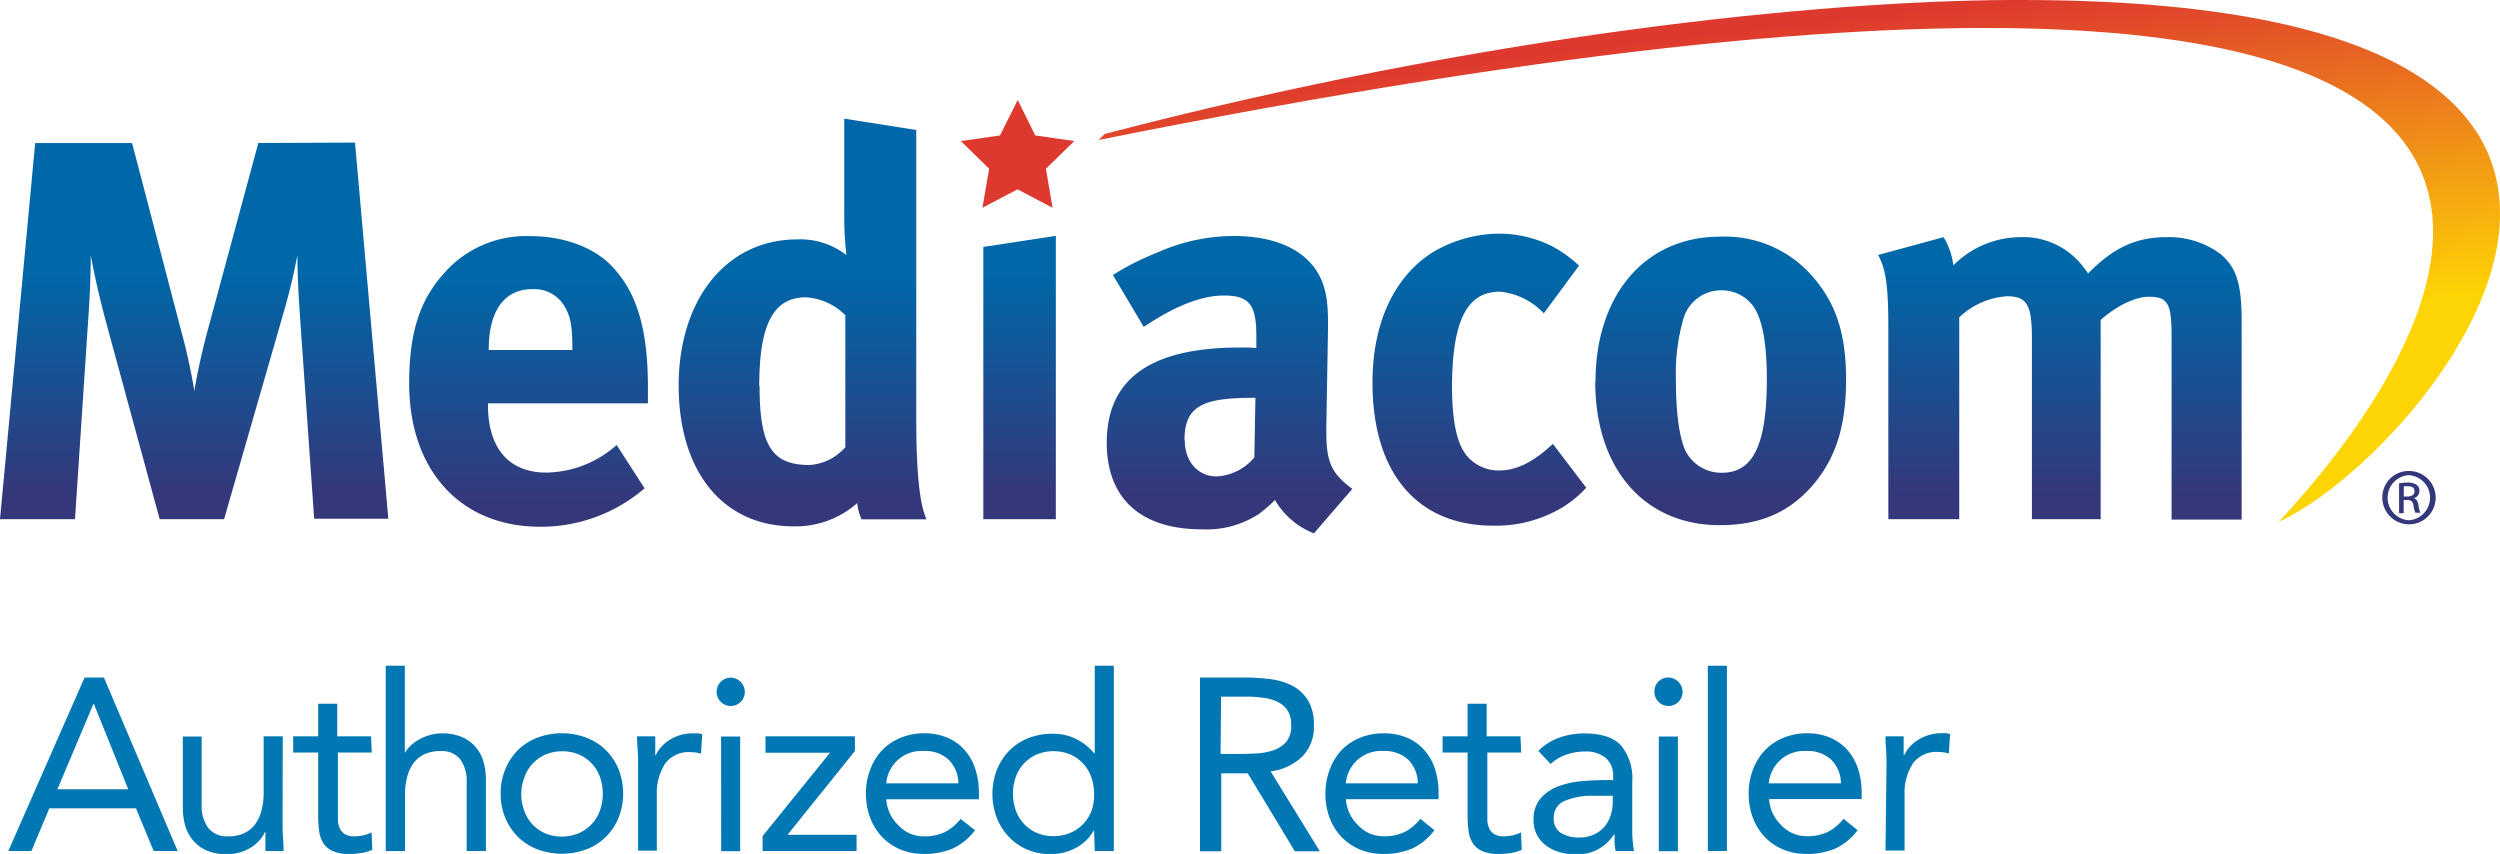 <svg xmlns="http://www.w3.org/2000/svg" xmlns:xlink="http://www.w3.org/1999/xlink" viewBox="0 0 300 102.47">
  <defs>
    <linearGradient id="linear-gradient" x1="-743.36" y1="133.66" x2="-743.36" y2="134.09" gradientTransform="translate(46564.19 -8066.93) scale(62.61 60.6)" gradientUnits="userSpaceOnUse">
      <stop offset="0" stop-color="#0067a8"/>
      <stop offset="1" stop-color="#34387b"/>
    </linearGradient>
    <linearGradient id="linear-gradient-2" x1="-736.22" y1="135.26" x2="-736.22" y2="135.82" gradientTransform="translate(28375.69 -6300.29) scale(38.46 46.83)" xlink:href="#linear-gradient"/>
    <linearGradient id="linear-gradient-3" x1="-737.21" y1="133.22" x2="-737.21" y2="133.62" gradientTransform="translate(29538.61 -8713.76) scale(39.94 65.66)" xlink:href="#linear-gradient"/>
    <linearGradient id="linear-gradient-4" x1="-694.23" y1="135.46" x2="-694.23" y2="136.03" gradientTransform="translate(8233.52 -6156.22) scale(11.68 45.69)" xlink:href="#linear-gradient"/>
    <linearGradient id="linear-gradient-5" x1="-737.45" y1="135.08" x2="-737.45" y2="135.63" gradientTransform="translate(29277.91 -6433.32) scale(39.5 47.87)" xlink:href="#linear-gradient"/>
    <linearGradient id="linear-gradient-6" x1="-735.13" y1="135.24" x2="-735.13" y2="135.79" gradientTransform="translate(25497.29 -6322.73) scale(34.44 47)" xlink:href="#linear-gradient"/>
    <linearGradient id="linear-gradient-7" x1="-738.34" y1="135.32" x2="-738.34" y2="135.88" gradientTransform="translate(30016.01 -6256.02) scale(40.37 46.48)" xlink:href="#linear-gradient"/>
    <linearGradient id="linear-gradient-8" x1="-743.85" y1="135.5" x2="-743.85" y2="136.08" gradientTransform="translate(43836.02 -6122.9) scale(58.6 45.43)" xlink:href="#linear-gradient"/>
    <linearGradient id="New_Gradient_Swatch_copy" data-name="New Gradient Swatch copy" x1="-752.44" y1="131.43" x2="-752.06" y2="132.64" gradientTransform="translate(170089.17 -11075.29) scale(225.81 84.08)" gradientUnits="userSpaceOnUse">
      <stop offset="0" stop-color="#de392e"/>
      <stop offset="0.28" stop-color="#de392e"/>
      <stop offset="0.66" stop-color="#fed504"/>
    </linearGradient>
  </defs>
  <title>Asset 17</title>
  <g id="Layer_2" data-name="Layer 2">
    <g id="Layer_1-2" data-name="Layer 1">
      <g>
        <g id="Page-1">
          <g id="mediacom-communications">
            <g id="g10">
              <path id="path64" d="M31,17.16,24.94,39.57c-.71,2.66-1.23,5-1.62,7.34h0a70.38,70.38,0,0,0-1.56-7.14h0l-5.91-22.6H4.22L0,62.3H9l1.56-23.58c.2-2.79.33-5.46.33-8.12h0c.45,2.6,1.23,5.78,1.82,8h0L19.16,62.3h7.73L34,37.62c.78-2.73,1.17-4.35,1.69-7h0c0,2.4.13,4.68.32,7.53h0l1.69,24.1h8.9l-4-45.14Z" style="fill: url(#linear-gradient)"/>
              <path id="path84" d="M53.26,32.82C50.34,36.06,49.1,40,49.1,46h0c0,10.46,6.17,17.21,15.72,17.21h0A19.08,19.08,0,0,0,77.35,58.6h0L74,53.4a13,13,0,0,1-8.44,3.31h0c-4.48,0-7-2.92-7-8.05h0V48.4H77.75v-2c0-6.95-1.36-11.43-4.42-14.55h0c-2.14-2.21-5.78-3.51-9.61-3.51h0a13.07,13.07,0,0,0-10.46,4.48Zm5.39,9.09c0-4.61,1.88-7.21,5.2-7.21h0a4.21,4.21,0,0,1,3.83,1.95h0c.78,1.23,1,2.53,1,5h0V42H58.65v-.13Z" style="fill: url(#linear-gradient-2)"/>
              <path id="path104" d="M101.31,25.67a40.6,40.6,0,0,0,.26,4.94h0a9,9,0,0,0-5.91-1.88h0c-8.44,0-14.22,7.14-14.22,17.54h0c0,10.33,5.33,16.89,13.77,16.89h0a11.15,11.15,0,0,0,7.66-2.79h0a5.93,5.93,0,0,0,.52,1.95h7.79c-.58-1.3-1.23-4-1.23-12.15h0V15.6l-8.64-1.36V25.67ZM91.11,46.33c0-7.4,1.69-10.65,5.59-10.65h0a7.25,7.25,0,0,1,4.74,2.15h0V53.66a6.22,6.22,0,0,1-4.29,2.14h0c-4.55,0-6-2.34-6-9.48Z" style="fill: url(#linear-gradient-3)"/>
              <path id="path124" d="M118,29.63V62.3h8.7v-34L118,29.63Z" style="fill: url(#linear-gradient-4)"/>
              <path id="path14" d="M128.93,16.93l-4.7-.68L122.13,12,120,16.25l-4.7.68,3.4,3.32-.81,4.68,4.21-2.21,4.21,2.21-.8-4.68,3.4-3.32Z" style="fill: #de392e"/>
              <path id="path144" d="M138.94,30.28A32.1,32.1,0,0,0,133.55,33h0l3.7,6.23c3.57-2.4,6.82-3.77,9.61-3.77h0c3.18,0,3.9,1.24,3.9,4.94h0v1.36c-.72-.06-1.3-.06-1.95-.06h0c-10.59,0-16,3.64-16,11.43h0c0,6.62,4,10.39,11.43,10.39h0A11.5,11.5,0,0,0,151,61.72h0A16.05,16.05,0,0,0,153,60h0a9.3,9.3,0,0,0,4.67,4h0l4.61-5.33c-2.53-1.88-3.12-3.25-3.12-6.82h0v-.58l.19-11.17c.06-3.57-.13-4.61-.58-6h0c-1.3-3.7-5.13-5.78-10.72-5.78h0a22.54,22.54,0,0,0-9.09,1.95m3.18,22.54c0-4,2.08-5.07,8.12-5.07h.39l-.13,7.15A6.3,6.3,0,0,1,146,57.17h0c-2.21,0-3.83-1.75-3.83-4.35" style="fill: url(#linear-gradient-5)"/>
              <path id="path164" d="M171.52,30.54c-3.9,2.66-6.82,7.73-6.82,15.39h0c0,10.78,5.32,17.15,14.48,17.15h0A15.54,15.54,0,0,0,187.3,61h0a13.73,13.73,0,0,0,3.05-2.47h0l-4-5.26-.52.46c-2.14,1.88-4,2.73-6,2.73h0a5,5,0,0,1-3.9-1.88h0c-1.1-1.43-1.69-4-1.69-8.38h0C174.31,38.4,176.06,35,180,35h0a8.38,8.38,0,0,1,5.26,2.6h0l4.22-5.72a14.61,14.61,0,0,0-3.25-2.34h0a14.17,14.17,0,0,0-6.43-1.5h0a15.75,15.75,0,0,0-8.25,2.47" style="fill: url(#linear-gradient-6)"/>
              <path id="path184" d="M191.43,45.81c0,10.46,5.91,17.21,14.94,17.21h0c5.13,0,8.44-1.75,11-4.61h0c2.86-3.25,4.16-7.14,4.16-12.86h0c0-5.39-1.17-9-3.83-12.15h0a13.93,13.93,0,0,0-11.3-5h0c-9,0-14.94,7-14.94,17.41M202.21,54c-.72-1.69-1.1-4.54-1.1-8.38h0a23.7,23.7,0,0,1,.91-7.4h0a4.7,4.7,0,0,1,4.48-3.38h0a4.66,4.66,0,0,1,3.77,1.75h0c1.17,1.49,1.75,4.42,1.75,8.9h0c0,7.86-1.62,11.24-5.39,11.24h0A4.81,4.81,0,0,1,202.21,54" style="fill: url(#linear-gradient-7)"/>
              <path id="path204" d="M250.57,32.82a10.93,10.93,0,0,0-1.3-1.63h0a9,9,0,0,0-6.75-2.73h0a11.46,11.46,0,0,0-8.12,3.38h0a8.49,8.49,0,0,0-1.17-3.38h0l-7.86,2.14c.91,1.62,1.23,3.7,1.23,8.51h0V62.3h8.51V38.08a9.22,9.22,0,0,1,5.72-2.53h0c2.4,0,3,1,3,5.13h0V62.3h8.25V38.4c1.88-1.69,4.16-2.79,5.78-2.79h0c2.27,0,2.73.78,2.73,4.74h0v22H269V38.66c0-4.55-.59-6.49-2.47-8.12h0A10.29,10.29,0,0,0,260,28.46h0c-3.64,0-6.37,1.23-9.42,4.35" style="fill: url(#linear-gradient-8)"/>
              <path id="path216" d="M288.46,59.58h.41c.47,0,.87-.17.87-.61s-.23-.62-.87-.62a3,3,0,0,0-.41,0v1.21Zm0,2h-.57V58a6.33,6.33,0,0,1,1-.09,1.88,1.88,0,0,1,1.11.27.85.85,0,0,1,.33.74.89.89,0,0,1-.7.87v0c.31.06.53.34.59.86a3,3,0,0,0,.23.88h-.6a2.64,2.64,0,0,1-.24-.91.67.67,0,0,0-.77-.62h-.4v1.53Zm.6-4.56a2.71,2.71,0,0,0,0,5.41,2.71,2.71,0,0,0,0-5.41Zm0-.5a3.2,3.2,0,1,1-3.18,3.2,3.15,3.15,0,0,1,3.18-3.2Z" style="fill: #34387b"/>
              <path id="path44" d="M241.19,0c-23.17.12-63,4.16-108.61,16.07h0l-.76.73C359.4-28.86,279.65,55.9,273.43,62.63h0C291.24,54.52,336.36,0,242.47,0h-1.28" style="fill: url(#New_Gradient_Swatch_copy)"/>
            </g>
          </g>
        </g>
        <g>
          <path d="M10.15,81.3h2.32l8.85,20.82H18.44L16.32,97H5.92l-2.15,5.12H1Zm1.12,3.18h-.06L6.89,94.71h8.5Z" style="fill: #0178b3"/>
          <path d="M33.91,98.86q0,.94.06,1.76t.06,1.5H31.85q0-.56,0-1.12t0-1.15h-.06a4,4,0,0,1-.66,1,4.78,4.78,0,0,1-1,.84,5.42,5.42,0,0,1-1.32.59,5.51,5.51,0,0,1-1.59.22,6,6,0,0,1-2.34-.41,4.38,4.38,0,0,1-1.63-1.15,4.64,4.64,0,0,1-1-1.78,8,8,0,0,1-.31-2.28v-8.5H24.2v8.26A4.4,4.4,0,0,0,25,99.36a2.81,2.81,0,0,0,2.38,1,4.47,4.47,0,0,0,1.93-.38,3.42,3.42,0,0,0,1.32-1.09,4.89,4.89,0,0,0,.76-1.68,8.61,8.61,0,0,0,.25-2.15v-6.7h2.29Z" style="fill: #0178b3"/>
          <path d="M44.61,90.3H40.55v6.88q0,.68,0,1.25a2.58,2.58,0,0,0,.24,1,1.57,1.57,0,0,0,.62.68,2.28,2.28,0,0,0,1.18.25,4.73,4.73,0,0,0,1-.12,4.29,4.29,0,0,0,1-.35l.09,2.09a5.26,5.26,0,0,1-1.31.38,8.54,8.54,0,0,1-1.37.12,5,5,0,0,1-2-.32,2.67,2.67,0,0,1-1.15-.91,3.39,3.39,0,0,1-.54-1.46,12.82,12.82,0,0,1-.13-1.93V90.3h-3V88.36h3V84.45h2.29v3.91h4.06Z" style="fill: #0178b3"/>
          <path d="M46.29,79.89h2.29V90.27h.06a3.65,3.65,0,0,1,.65-.81,4.84,4.84,0,0,1,1-.72,6,6,0,0,1,1.28-.53A5.34,5.34,0,0,1,53,88a6,6,0,0,1,2.34.41A4.39,4.39,0,0,1,57,89.56a4.65,4.65,0,0,1,1,1.78,8,8,0,0,1,.31,2.28v8.5H56V93.86a4.4,4.4,0,0,0-.76-2.73,2.81,2.81,0,0,0-2.38-1,4.47,4.47,0,0,0-1.93.38,3.41,3.41,0,0,0-1.32,1.09,4.87,4.87,0,0,0-.76,1.68,8.59,8.59,0,0,0-.25,2.15v6.7H46.29Z" style="fill: #0178b3"/>
          <path d="M60.08,95.24a7.49,7.49,0,0,1,.56-2.94A7,7,0,0,1,62.16,90a6.79,6.79,0,0,1,2.32-1.48,8.43,8.43,0,0,1,5.88,0A6.8,6.8,0,0,1,72.69,90a7,7,0,0,1,1.53,2.28,8,8,0,0,1,0,5.88,7,7,0,0,1-1.53,2.28,6.8,6.8,0,0,1-2.32,1.48,8.43,8.43,0,0,1-5.88,0,6.79,6.79,0,0,1-2.32-1.48,7,7,0,0,1-1.53-2.28A7.49,7.49,0,0,1,60.08,95.24Zm2.47,0a5.83,5.83,0,0,0,.34,2A4.65,4.65,0,0,0,65.41,100a5.31,5.31,0,0,0,4,0A4.65,4.65,0,0,0,72,97.25a6.17,6.17,0,0,0,0-4,4.65,4.65,0,0,0-2.53-2.71,5.31,5.31,0,0,0-4,0,4.65,4.65,0,0,0-2.53,2.71A5.83,5.83,0,0,0,62.55,95.24Z" style="fill: #0178b3"/>
          <path d="M76.57,91.62q0-.94-.06-1.76t-.06-1.5h2.18q0,.56,0,1.12t0,1.15h.06a4,4,0,0,1,.66-1,4.78,4.78,0,0,1,1-.84,5.42,5.42,0,0,1,1.32-.59A5.49,5.49,0,0,1,83.33,88l.47,0a2.08,2.08,0,0,1,.47.12l-.15,2.32a4.28,4.28,0,0,0-1.23-.18,3.48,3.48,0,0,0-3.07,1.37,6.45,6.45,0,0,0-1,3.75v6.7H76.57Z" style="fill: #0178b3"/>
          <path d="M86,83a1.64,1.64,0,0,1,.49-1.18,1.67,1.67,0,0,1,2.38,0A1.69,1.69,0,1,1,86,83Zm.53,5.38h2.29v13.76H86.54Z" style="fill: #0178b3"/>
          <path d="M91.51,100.33l8.09-10H91.86V88.36h10.73v1.76l-8.09,10.06h8.29v1.94H91.51Z" style="fill: #0178b3"/>
          <path d="M117,99.62a7,7,0,0,1-2.71,2.22,8.58,8.58,0,0,1-3.41.63,7.11,7.11,0,0,1-2.91-.57,6.56,6.56,0,0,1-2.19-1.54,6.76,6.76,0,0,1-1.38-2.29,8.14,8.14,0,0,1-.49-2.82,7.89,7.89,0,0,1,.53-2.93A6.78,6.78,0,0,1,105.88,90a6.6,6.6,0,0,1,2.23-1.48,7.38,7.38,0,0,1,2.82-.53,7,7,0,0,1,2.65.49,5.73,5.73,0,0,1,2.07,1.41A6.35,6.35,0,0,1,117,92.17a9.15,9.15,0,0,1,.47,3v.74H106.35a4.82,4.82,0,0,0,.43,1.69,4.9,4.9,0,0,0,1,1.41,4.41,4.41,0,0,0,1.38,1,4.23,4.23,0,0,0,1.73.35,5.49,5.49,0,0,0,2.53-.53,5.75,5.75,0,0,0,1.85-1.56ZM115,94a4,4,0,0,0-1.15-2.82,4.12,4.12,0,0,0-3-1.06,4.24,4.24,0,0,0-4.5,3.88Z" style="fill: #0178b3"/>
          <path d="M131.29,99.68h-.06a5.25,5.25,0,0,1-2,2,6.37,6.37,0,0,1-3.25.81,6.77,6.77,0,0,1-2.71-.54,6.6,6.6,0,0,1-2.19-1.51,7.1,7.1,0,0,1-1.46-2.29,8.11,8.11,0,0,1,0-5.76,7,7,0,0,1,1.47-2.29,6.58,6.58,0,0,1,2.28-1.51,7.78,7.78,0,0,1,3-.54,6.12,6.12,0,0,1,2.75.62,6.77,6.77,0,0,1,2.19,1.73h.06V79.89h2.29v22.23h-2.29Zm0-4.44a5.84,5.84,0,0,0-.34-2,4.65,4.65,0,0,0-2.53-2.71,5.31,5.31,0,0,0-4,0,4.65,4.65,0,0,0-2.53,2.71,6.17,6.17,0,0,0,0,4,4.65,4.65,0,0,0,2.53,2.71,5.31,5.31,0,0,0,4,0A4.65,4.65,0,0,0,131,97.25,5.84,5.84,0,0,0,131.29,95.24Z" style="fill: #0178b3"/>
          <path d="M144,81.3h5.32a25.26,25.26,0,0,1,3,.18,8,8,0,0,1,2.66.76A4.82,4.82,0,0,1,156.93,84a5.59,5.59,0,0,1,.74,3.07,5.07,5.07,0,0,1-1.38,3.7,6.6,6.6,0,0,1-3.82,1.79l5.91,9.59h-3l-5.65-9.35h-3.18v9.35H144Zm2.47,9.17h2.21q1,0,2.13-.06a7.29,7.29,0,0,0,2-.38,3.53,3.53,0,0,0,1.53-1,2.93,2.93,0,0,0,.6-2,3.24,3.24,0,0,0-.44-1.79,3,3,0,0,0-1.16-1,5,5,0,0,0-1.62-.48A13.94,13.94,0,0,0,150,83.6h-3.47Z" style="fill: #0178b3"/>
          <path d="M172.13,99.62a7,7,0,0,1-2.71,2.22,8.57,8.57,0,0,1-3.41.63,7.11,7.11,0,0,1-2.91-.57,6.56,6.56,0,0,1-2.19-1.54,6.76,6.76,0,0,1-1.38-2.29,8.14,8.14,0,0,1-.48-2.82,7.88,7.88,0,0,1,.53-2.93A6.78,6.78,0,0,1,161,90a6.6,6.6,0,0,1,2.23-1.48A7.38,7.38,0,0,1,166.1,88a7,7,0,0,1,2.65.49,5.73,5.73,0,0,1,2.07,1.41,6.35,6.35,0,0,1,1.34,2.26,9.16,9.16,0,0,1,.47,3v.74H161.51a4.81,4.81,0,0,0,.43,1.69,4.9,4.9,0,0,0,1,1.41,4.42,4.42,0,0,0,1.38,1,4.23,4.23,0,0,0,1.74.35,5.49,5.49,0,0,0,2.53-.53,5.75,5.75,0,0,0,1.85-1.56Zm-2-5.62A4,4,0,0,0,169,91.18a4.12,4.12,0,0,0-3-1.06,4.24,4.24,0,0,0-4.5,3.88Z" style="fill: #0178b3"/>
          <path d="M182.54,90.3h-4.06v6.88q0,.68,0,1.25a2.58,2.58,0,0,0,.24,1,1.57,1.57,0,0,0,.62.68,2.28,2.28,0,0,0,1.18.25,4.73,4.73,0,0,0,1-.12,4.29,4.29,0,0,0,1-.35l.09,2.09a5.26,5.26,0,0,1-1.31.38,8.54,8.54,0,0,1-1.37.12,5,5,0,0,1-2-.32,2.67,2.67,0,0,1-1.15-.91,3.39,3.39,0,0,1-.54-1.46,12.85,12.85,0,0,1-.13-1.93V90.3h-3V88.36h3V84.45h2.29v3.91h4.06Z" style="fill: #0178b3"/>
          <path d="M184.6,90.12a6.48,6.48,0,0,1,2.51-1.6,8.82,8.82,0,0,1,3-.51q3.06,0,4.41,1.44a6.21,6.21,0,0,1,1.35,4.38v5.91q0,.59.06,1.22t.15,1.16h-2.2a4.81,4.81,0,0,1-.13-1q0-.57,0-1h-.06a5.38,5.38,0,0,1-1.81,1.73,5.21,5.21,0,0,1-2.72.68,7.2,7.2,0,0,1-2-.27,4.94,4.94,0,0,1-1.62-.78,3.85,3.85,0,0,1-1.1-1.28,3.67,3.67,0,0,1-.41-1.76,3.83,3.83,0,0,1,.88-2.68,5.36,5.36,0,0,1,2.19-1.44,10.78,10.78,0,0,1,2.82-.59q1.51-.12,2.78-.12h.88v-.41a2.81,2.81,0,0,0-.9-2.26,3.76,3.76,0,0,0-2.51-.76,6.72,6.72,0,0,0-2.19.37,5.28,5.28,0,0,0-1.9,1.13Zm6.64,5.38a8.23,8.23,0,0,0-3.5.62,2.1,2.1,0,0,0-1.29,2,2,2,0,0,0,.87,1.84,4,4,0,0,0,2.16.54,4.22,4.22,0,0,0,1.75-.34,3.67,3.67,0,0,0,1.25-.9,3.86,3.86,0,0,0,.76-1.31,5.33,5.33,0,0,0,.29-1.6V95.5Z" style="fill: #0178b3"/>
          <path d="M198.53,83A1.64,1.64,0,0,1,199,81.8a1.67,1.67,0,0,1,2.38,0A1.69,1.69,0,1,1,198.53,83Zm.53,5.38h2.29v13.76h-2.29Z" style="fill: #0178b3"/>
          <path d="M204.94,79.89h2.29v22.23h-2.29Z" style="fill: #0178b3"/>
          <path d="M222.91,99.62a7,7,0,0,1-2.7,2.22,8.58,8.58,0,0,1-3.41.63,7.11,7.11,0,0,1-2.91-.57,6.56,6.56,0,0,1-2.19-1.54,6.78,6.78,0,0,1-1.38-2.29,8.14,8.14,0,0,1-.48-2.82,7.89,7.89,0,0,1,.53-2.93A6.78,6.78,0,0,1,211.82,90a6.61,6.61,0,0,1,2.23-1.48,7.38,7.38,0,0,1,2.82-.53,7,7,0,0,1,2.65.49,5.74,5.74,0,0,1,2.07,1.41,6.36,6.36,0,0,1,1.34,2.26,9.16,9.16,0,0,1,.47,3v.74H212.29a4.81,4.81,0,0,0,.43,1.69,4.89,4.89,0,0,0,1,1.41,4.41,4.41,0,0,0,1.38,1,4.23,4.23,0,0,0,1.74.35,5.49,5.49,0,0,0,2.53-.53,5.75,5.75,0,0,0,1.85-1.56Zm-2-5.62a4,4,0,0,0-1.15-2.82,4.12,4.12,0,0,0-3-1.06,4.24,4.24,0,0,0-4.5,3.88Z" style="fill: #0178b3"/>
          <path d="M226.38,91.62q0-.94-.06-1.76t-.06-1.5h2.18q0,.56,0,1.12t0,1.15h.06a4,4,0,0,1,.66-1,4.78,4.78,0,0,1,1-.84,5.43,5.43,0,0,1,1.32-.59,5.49,5.49,0,0,1,1.59-.22l.47,0a2.08,2.08,0,0,1,.47.12l-.15,2.32a4.28,4.28,0,0,0-1.24-.18,3.48,3.48,0,0,0-3.07,1.37,6.45,6.45,0,0,0-1,3.75v6.7h-2.29Z" style="fill: #0178b3"/>
        </g>
      </g>
    </g>
  </g>
</svg>
